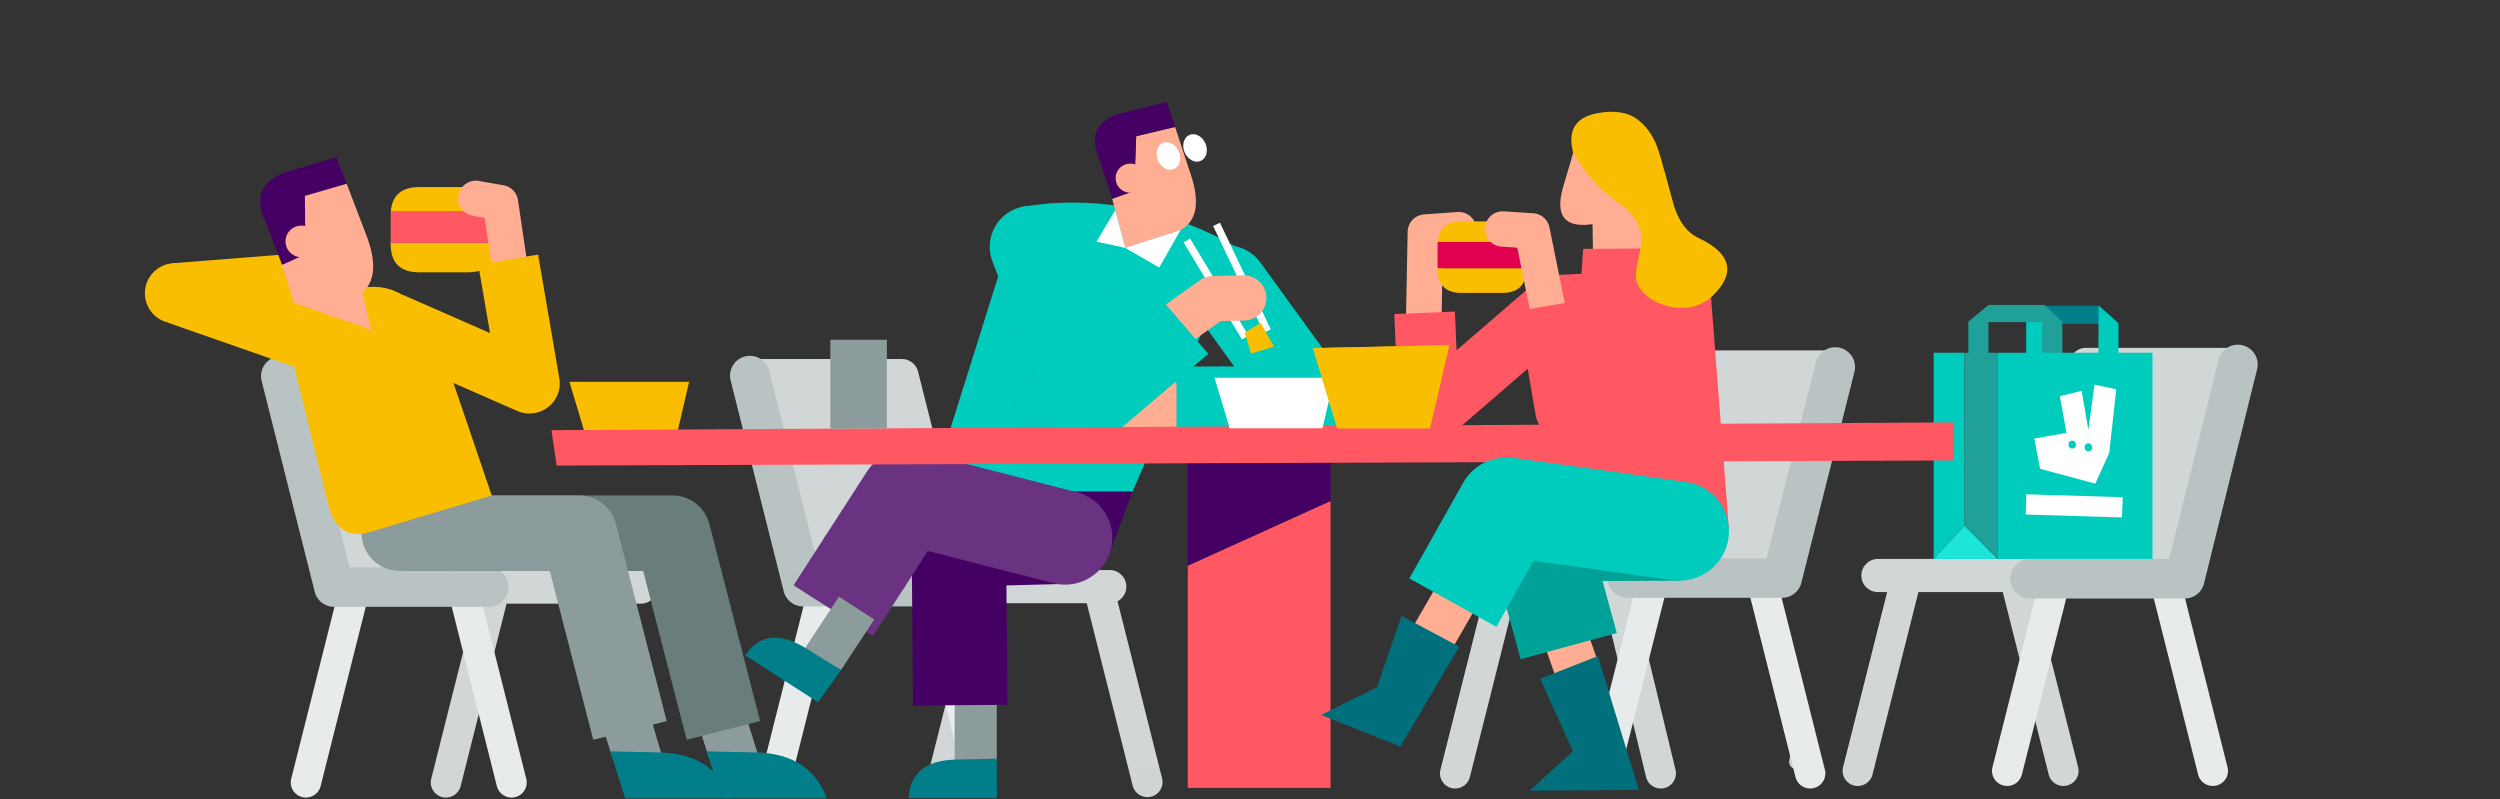 <svg width="344" height="110" fill="none" xmlns="http://www.w3.org/2000/svg"><rect width="100%" height="100%" fill="#333333" stroke="none"/><path fill-rule="evenodd" clip-rule="evenodd" d="M129.585 109.679a2.075 2.075 0 0 1-2.026-2.578l6.497-25.811a2.087 2.087 0 0 1 2.531-1.51 2.072 2.072 0 0 1 1.517 2.516l-6.496 25.812a2.085 2.085 0 0 1-2.023 1.571zm28.294 0a2.085 2.085 0 0 1-2.023-1.571l-6.496-25.812a2.073 2.073 0 0 1 1.518-2.515 2.088 2.088 0 0 1 2.531 1.509l6.496 25.811a2.073 2.073 0 0 1-2.026 2.578z" fill="#D1D7D7"/><path fill-rule="evenodd" clip-rule="evenodd" d="M154.981 80.723c0-.633-.224-1.17-.674-1.61a2.195 2.195 0 0 0-1.619-.67h-19.489l-6.873-27.309a2.196 2.196 0 0 0-.823-1.244 2.211 2.211 0 0 0-1.401-.488h-20.916c-.479 0-.913.136-1.304.41-.397.272-.68.629-.85 1.07-.163.44-.186.893-.07 1.357l7.311 29.04c.128.505.4.92.814 1.245.42.32.89.479 1.41.479h42.191a2.21 2.21 0 0 0 1.619-.662c.45-.447.674-.986.674-1.618z" fill="#D1D7D7"/><path fill-rule="evenodd" clip-rule="evenodd" d="M106.629 109.679a2.073 2.073 0 0 1-2.026-2.578l6.496-25.811a2.087 2.087 0 0 1 2.531-1.51 2.073 2.073 0 0 1 1.518 2.516l-6.497 25.812a2.084 2.084 0 0 1-2.022 1.571zm28.293 0a2.086 2.086 0 0 1-2.023-1.571l-6.496-25.812a2.073 2.073 0 0 1 1.518-2.515 2.088 2.088 0 0 1 2.531 1.509l6.496 25.811a2.073 2.073 0 0 1-2.026 2.578z" fill="#E8EBEB"/><path fill-rule="evenodd" clip-rule="evenodd" d="M131.772 83.44h-21.275a2.73 2.73 0 0 1-2.652-2.058l-7.311-29.04a2.717 2.717 0 0 1 1.989-3.296 2.735 2.735 0 0 1 3.315 1.977l6.793 26.982h19.141a2.725 2.725 0 0 1 2.733 2.718c0 1.5-1.224 2.717-2.733 2.717z" fill="#BAC3C3"/><path opacity=".1" fill-rule="evenodd" clip-rule="evenodd" d="M344 110l-5.115-4.685H6.109L0 110h344z" fill="#000" fill-opacity=".1"/><path fill-rule="evenodd" clip-rule="evenodd" d="M131.36 104.811h5.796v-9.146h-5.796v9.146z" fill="#8C9B9B"/><path fill-rule="evenodd" clip-rule="evenodd" d="M137.156 104.397l-5.743.122c-4.082.128-6.209 1.897-6.382 5.308h12.134l-.009-5.43z" fill="#007E8A"/><path fill-rule="evenodd" clip-rule="evenodd" d="M125.627 97.083l-.184-22.766 12.99-.104.184 22.766-12.99.104z" fill="#440063"/><path fill-rule="evenodd" clip-rule="evenodd" d="M131.935 80.722c-3.509 0-6.399-2.782-6.49-6.29-.093-3.564 2.739-6.529 6.325-6.62l14.227-.366c3.583-.082 6.568 2.722 6.661 6.287.093 3.564-2.739 6.529-6.325 6.62l-14.227.366a6.964 6.964 0 0 1-.171.003z" fill="#440063"/><path fill-rule="evenodd" clip-rule="evenodd" d="M134.083 67.625l18.62 8.377 3.137-8.377h-21.757z" fill="#440063"/><path fill-rule="evenodd" clip-rule="evenodd" d="M155.84 67.625l14.559-33.435c-9.449-5.633-20.621-7.448-30.071-5.643l-11.612 36.99 5.367 2.088h21.757z" fill="#00CCBD"/><path fill-rule="evenodd" clip-rule="evenodd" d="M119.15 83.516a6.494 6.494 0 0 1-3.502-1.023 6.433 6.433 0 0 1-1.959-8.92l5.594-8.668a6.514 6.514 0 0 1 7.091-2.765l21.809 5.596c3.473.891 5.562 4.412 4.665 7.865-.896 3.452-4.439 5.529-7.912 4.637l-17.257-4.428-3.057 4.735a6.499 6.499 0 0 1-5.472 2.97z" fill="#693382"/><path fill-rule="evenodd" clip-rule="evenodd" d="M120.122 87.516l-10.933-6.973 4.5-6.97 10.933 6.973-4.5 6.97z" fill="#693382"/><path fill-rule="evenodd" clip-rule="evenodd" d="M115.443 82.089l-5.034 7.65 5.315 2.453 4.57-6.944-4.851-3.16z" fill="#8C9B9B"/><path fill-rule="evenodd" clip-rule="evenodd" d="M112.572 96.63l3.152-4.437-4.877-3.02c-3.63-2.205-6.4-1.868-8.308 1.01l10.033 6.448z" fill="#007E8A"/><path fill-rule="evenodd" clip-rule="evenodd" d="M180.897 59.503h-24.558c-1.913 0-3.464-1.542-3.464-3.443 0-1.902 1.551-3.444 3.464-3.444h17.793l-8.119-11.2a3.43 3.43 0 0 1 .786-4.807 3.477 3.477 0 0 1 4.835.781l12.073 16.657a3.423 3.423 0 0 1 .273 3.582 3.466 3.466 0 0 1-3.083 1.874z" fill="#FFAD93"/><path fill-rule="evenodd" clip-rule="evenodd" d="M180.897 61.691h-12.345c-3.129 0-5.666-2.521-5.666-5.631 0-3.11 2.537-5.632 5.666-5.632h1.28l-5.605-7.733a5.61 5.61 0 0 1 1.285-7.861c2.538-1.818 6.079-1.247 7.909 1.277l12.073 16.657a5.604 5.604 0 0 1 .446 5.858 5.67 5.67 0 0 1-5.043 3.065z" fill="#00CCBE"/><path fill-rule="evenodd" clip-rule="evenodd" d="M161.881 61.691h6.671V50.428h-6.671v11.263z" fill="#00CCBE"/><path opacity=".1" fill-rule="evenodd" clip-rule="evenodd" d="M140.241 60.612l-3.983-25.803 11.2-1.708 3.983 25.803-11.2 1.708z" fill="#000" fill-opacity=".1"/><path opacity=".1" fill-rule="evenodd" clip-rule="evenodd" d="M149.491 53.667l-12.187-16.36 9.107-6.703 12.187 16.36-9.107 6.703z" fill="#000" fill-opacity=".1"/><path fill-rule="evenodd" clip-rule="evenodd" d="M195.834 50.129h-.048a2.439 2.439 0 0 1-2.399-2.48l.306-15.768a2.438 2.438 0 0 1 2.269-2.379l4.57-.33c1.35-.096 2.52.909 2.618 2.248a2.437 2.437 0 0 1-2.263 2.603l-2.345.17-.263 13.55a2.44 2.44 0 0 1-2.445 2.386z" fill="#FFAD93"/><path fill-rule="evenodd" clip-rule="evenodd" d="M196.612 61.13a4.187 4.187 0 0 1-1.652-.339 4.15 4.15 0 0 1-2.518-3.636l-.586-13.941 8.34-.347.224 5.336 12.621-10.889 5.472 6.266-19.165 16.535a4.186 4.186 0 0 1-2.736 1.015z" fill="#FF5863"/><path fill-rule="evenodd" clip-rule="evenodd" d="M209.999 37.027v-.122h-12.187v.122c0 2.188 1.1 3.281 3.3 3.281h5.595c2.195 0 3.292-1.093 3.292-3.28zm-8.887-6.562c-2.042 0-3.137.946-3.283 2.838h12.161c-.146-1.892-1.24-2.838-3.283-2.838h-5.595z" fill="#FABE00"/><path fill-rule="evenodd" clip-rule="evenodd" d="M209.999 33.746c0-.15-.003-.298-.009-.443h-12.161a5.855 5.855 0 0 0-.017.443v3.16h12.187v-3.16z" fill="#E00050"/><path fill-rule="evenodd" clip-rule="evenodd" d="M230.206 48.706c-.42.32-.695.734-.823 1.245l-6.873 27.308h-19.489c-.636 0-1.176.223-1.62.67a2.172 2.172 0 0 0-.674 1.61 2.2 2.2 0 0 0 .674 1.619c.444.44.984.661 1.62.661h42.191c.519 0 .989-.16 1.41-.479.414-.324.686-.74.814-1.244l7.311-29.04a2.246 2.246 0 0 0-.071-1.358 2.25 2.25 0 0 0-.849-1.07 2.23 2.23 0 0 0-1.304-.41h-20.916c-.52 0-.987.163-1.401.488z" fill="#D1D7D7"/><path fill-rule="evenodd" clip-rule="evenodd" d="M228.523 108.496c-.943 0-1.798-.64-2.028-1.591l-6.239-25.846a2.074 2.074 0 0 1 1.543-2.5 2.088 2.088 0 0 1 2.516 1.532l6.239 25.846a2.074 2.074 0 0 1-1.542 2.501 2.113 2.113 0 0 1-.489.058zm-28.293 0c-.168 0-.338-.02-.508-.063a2.073 2.073 0 0 1-1.518-2.515l6.496-25.812a2.088 2.088 0 0 1 2.531-1.509 2.073 2.073 0 0 1 1.518 2.516l-6.496 25.811a2.085 2.085 0 0 1-2.023 1.572z" fill="#D1D7D7"/><path fill-rule="evenodd" clip-rule="evenodd" d="M275.464 104.563a1.037 1.037 0 0 0 1.016 1.276c.472 0 .901-.321 1.014-.798l.492-2.065h-2.144l-.378 1.587zM246.207 104.563a1.037 1.037 0 0 0 .774 1.248 1.045 1.045 0 0 0 1.256-.77l.493-2.065h-2.145l-.378 1.587z" fill="#CCC"/><path fill-rule="evenodd" clip-rule="evenodd" d="M220.787 108.496c-.168 0-.338-.02-.508-.063a2.073 2.073 0 0 1-1.518-2.515l6.496-25.812a2.089 2.089 0 0 1 2.531-1.509 2.073 2.073 0 0 1 1.518 2.516l-6.496 25.811a2.085 2.085 0 0 1-2.023 1.572zm28.293 0a2.084 2.084 0 0 1-2.022-1.572l-6.497-25.811a2.073 2.073 0 0 1 1.518-2.516 2.088 2.088 0 0 1 2.531 1.51l6.496 25.811a2.073 2.073 0 0 1-1.518 2.515c-.17.043-.34.063-.508.063z" fill="#E8EBEB"/><path fill-rule="evenodd" clip-rule="evenodd" d="M245.212 82.256h-21.275a2.726 2.726 0 0 1-2.734-2.717c0-1.5 1.224-2.717 2.734-2.717h19.141l6.793-26.983a2.734 2.734 0 0 1 3.315-1.976 2.717 2.717 0 0 1 1.989 3.295l-7.311 29.04a2.73 2.73 0 0 1-2.652 2.058z" fill="#BAC3C3"/><path fill-rule="evenodd" clip-rule="evenodd" d="M217.108 18.873l-2.075 7.032c-1.044 3.852.321 5.497 4.098 4.934l.061 3.882 7.494-.07.105-9.973-9.683-5.805z" fill="#FFAD93"/><path fill-rule="evenodd" clip-rule="evenodd" d="M228.936 37.192l-1.506-3.002-9.586.052-.237 3.429-5.839.287V70.34l26.124 2.305-2.696-34.878-6.26-.575z" fill="#FF5863"/><path opacity=".1" fill-rule="evenodd" clip-rule="evenodd" d="M220.707 61.165a4.173 4.173 0 0 1-3.709-2.246l-7.749-14.925 7.418-3.804 4.661 8.978 7.071-9.57 6.728 4.911-11.057 14.963a4.182 4.182 0 0 1-3.363 1.693z" fill="#000" fill-opacity=".1"/><path fill-rule="evenodd" clip-rule="evenodd" d="M287.009 47.87c-.519 0-.986.163-1.401.488-.42.319-.694.734-.823 1.244l-6.873 27.309h-19.488c-.637 0-1.176.223-1.62.67a2.172 2.172 0 0 0-.674 1.61 2.2 2.2 0 0 0 .674 1.619c.444.44.983.66 1.62.66h42.191c.519 0 .989-.159 1.409-.478a2.24 2.24 0 0 0 .814-1.244l7.311-29.04a2.246 2.246 0 0 0-.07-1.358 2.248 2.248 0 0 0-.849-1.07 2.228 2.228 0 0 0-1.305-.41h-20.916z" fill="#D1D7D7"/><path fill-rule="evenodd" clip-rule="evenodd" d="M255.632 108.148c-.168 0-.338-.021-.508-.063a2.073 2.073 0 0 1-1.518-2.515l6.496-25.812a2.089 2.089 0 0 1 2.531-1.509 2.073 2.073 0 0 1 1.518 2.516l-6.496 25.811a2.085 2.085 0 0 1-2.023 1.572zm28.294 0a2.085 2.085 0 0 1-2.023-1.572l-6.497-25.811a2.074 2.074 0 0 1 1.518-2.516 2.088 2.088 0 0 1 2.531 1.51l6.497 25.811a2.074 2.074 0 0 1-1.518 2.515c-.17.042-.341.063-.508.063z" fill="#D1D7D7"/><path fill-rule="evenodd" clip-rule="evenodd" d="M276.189 108.148c-.168 0-.338-.021-.508-.063a2.074 2.074 0 0 1-1.518-2.515l6.496-25.812a2.089 2.089 0 0 1 2.531-1.509 2.073 2.073 0 0 1 1.518 2.516l-6.496 25.811a2.085 2.085 0 0 1-2.023 1.572zm28.294 0a2.085 2.085 0 0 1-2.023-1.572l-6.497-25.811a2.074 2.074 0 0 1 1.519-2.516 2.087 2.087 0 0 1 2.53 1.51l6.497 25.811a2.074 2.074 0 0 1-1.518 2.515c-.17.042-.341.063-.508.063z" fill="#E8EBEB"/><path fill-rule="evenodd" clip-rule="evenodd" d="M300.614 82.354h-21.275a2.725 2.725 0 0 1-2.733-2.717c0-1.501 1.224-2.718 2.733-2.718h19.134l6.798-27.419a2.734 2.734 0 0 1 3.308-1.988 2.717 2.717 0 0 1 2 3.289l-7.31 29.486a2.731 2.731 0 0 1-2.655 2.067z" fill="#BAC3C3"/><path fill-rule="evenodd" clip-rule="evenodd" d="M61.792 51.195a2.192 2.192 0 0 0-.823-1.245 2.212 2.212 0 0 0-1.4-.487H38.651c-.478 0-.913.136-1.304.409-.397.273-.68.63-.85 1.07a2.244 2.244 0 0 0-.07 1.358l7.311 29.04c.128.505.4.92.814 1.245.42.319.89.479 1.41.479h42.19a2.21 2.21 0 0 0 1.62-.662c.45-.447.675-.986.675-1.619a2.17 2.17 0 0 0-.675-1.61 2.197 2.197 0 0 0-1.62-.67H68.666l-6.873-27.308z" fill="#D1D7D7"/><path fill-rule="evenodd" clip-rule="evenodd" d="M61.364 109.74a2.074 2.074 0 0 1-2.026-2.578l6.497-25.812a2.087 2.087 0 0 1 2.53-1.509 2.073 2.073 0 0 1 1.519 2.516l-6.497 25.811a2.085 2.085 0 0 1-2.023 1.572zm28.294 0a2.085 2.085 0 0 1-2.023-1.572L81.14 82.357a2.073 2.073 0 0 1 1.518-2.516 2.088 2.088 0 0 1 2.53 1.51l6.497 25.811a2.074 2.074 0 0 1-2.026 2.578z" fill="#D1D7D7"/><path fill-rule="evenodd" clip-rule="evenodd" d="M42.095 109.74a2.074 2.074 0 0 1-2.026-2.578l6.496-25.812a2.087 2.087 0 0 1 2.53-1.509 2.073 2.073 0 0 1 1.519 2.516l-6.496 25.811a2.085 2.085 0 0 1-2.023 1.572zm28.293 0a2.085 2.085 0 0 1-2.023-1.572L61.87 82.357a2.073 2.073 0 0 1 1.518-2.516 2.088 2.088 0 0 1 2.53 1.51l6.497 25.811a2.074 2.074 0 0 1-2.026 2.578z" fill="#E8EBEB"/><path fill-rule="evenodd" clip-rule="evenodd" d="M67.238 83.5H45.963a2.73 2.73 0 0 1-2.652-2.057L36 52.403a2.716 2.716 0 0 1 1.988-3.296 2.735 2.735 0 0 1 3.315 1.976l6.793 26.983h19.14a2.726 2.726 0 0 1 2.735 2.717c0 1.5-1.224 2.717-2.734 2.717z" fill="#BAC3C3"/><path fill-rule="evenodd" clip-rule="evenodd" d="M156.058 26.27l-3.02 1.08 1.795 6.762 5.586-1.776c3.788-.667 4.978-3.298 3.572-7.893l-2.303-6.98-5.349 1.28-.281 7.528z" fill="#FFAD93"/><path fill-rule="evenodd" clip-rule="evenodd" d="M161.688 17.464l-1.129-3.42-6.689 1.636c-3.059 1.033-3.94 3.078-2.644 6.135l1.812 5.535 3.02-1.079.281-7.528 5.349-1.279z" fill="#450063"/><path fill-rule="evenodd" clip-rule="evenodd" d="M157.538 24.513a1.9 1.9 0 0 0-.595-1.41 1.909 1.909 0 0 0-1.41-.583c-.56 0-1.036.194-1.427.583a1.914 1.914 0 0 0-.586 1.41c0 .557.195 1.027.586 1.41.391.394.867.591 1.427.591.555 0 1.025-.197 1.41-.591.397-.383.595-.853.595-1.41z" fill="#FFAD93"/><path fill-rule="evenodd" clip-rule="evenodd" d="M154.833 34.112l4.675 2.698 2.933-5.143-7.608 2.445zm0 0l-1.378-5.19-2.588 4.328 3.966.862zM173.92 45.769l-6.995-14.673.943-.444 6.995 14.673-.943.444zm-3.023.94l-8.037-13.367.896-.532 8.037 13.367-.896.532z" fill="#fff"/><path fill-rule="evenodd" clip-rule="evenodd" d="M161.585 48.015a3.131 3.131 0 0 1-2.546-1.3 3.1 3.1 0 0 1 .72-4.34l5.349-3.812a3.145 3.145 0 0 1 1.752-.582l4.194-.096a3.12 3.12 0 0 1 3.201 3.04 3.12 3.12 0 0 1-3.057 3.181l-3.228.074-4.563 3.252a3.133 3.133 0 0 1-1.822.583z" fill="#FFAD93"/><path fill-rule="evenodd" clip-rule="evenodd" d="M149.94 60.796c-2.288 0-4.442-1.386-5.3-3.638l-8.081-21.208c-1.108-2.909.366-6.16 3.292-7.261 2.926-1.102 6.197.363 7.305 3.272l8.081 21.208c1.108 2.908-.365 6.16-3.292 7.26a5.678 5.678 0 0 1-2.005.367z" fill="#00CCBE"/><path fill-rule="evenodd" clip-rule="evenodd" d="M153.623 59.442l-7.368-8.557 12.642-10.757 7.368 8.557-12.642 10.757z" fill="#00CCBE"/><path fill-rule="evenodd" clip-rule="evenodd" d="M281.31 42.075v2.48h7.573l-.122-2.48h-7.451z" fill="#007E8A"/><path fill-rule="evenodd" clip-rule="evenodd" d="M278.806 44.38v5.805h2.521v-8.171l-2.521 2.367z" fill="#00CCBE"/><path fill-rule="evenodd" clip-rule="evenodd" d="M281.327 41.959h-7.714l-2.775 2.306v5.683h2.775v-5.622h7.399v5.657h2.775V44.3l-2.46-2.341z" fill="#1FA098"/><path fill-rule="evenodd" clip-rule="evenodd" d="M266.075 76.908h8.755l-4.508-4.594-4.247 4.594z" fill="#1DE5D8"/><path fill-rule="evenodd" clip-rule="evenodd" d="M274.83 76.908h21.354v-28.37H274.83v28.37zm-4.508-4.595l-.027-23.775h-4.22v28.37l4.247-4.595z" fill="#00CCBE"/><path fill-rule="evenodd" clip-rule="evenodd" d="M274.831 48.538h-4.536l.027 23.775 4.509 4.595v-28.37z" fill="#1FA098"/><path fill-rule="evenodd" clip-rule="evenodd" d="M285.635 61.21c.023.156-.021.275-.132.356a.464.464 0 0 1-.368.156.47.47 0 0 1-.367-.156.559.559 0 0 1-.14-.4c0-.163.055-.293.166-.392a.45.45 0 0 1 .35-.14.476.476 0 0 1 .359.175c.111.11.155.243.132.4zm1.348.73a.622.622 0 0 1-.132-.4c0-.151.047-.285.141-.4a.59.59 0 0 1 .376-.14c.14.006.263.067.368.183a.557.557 0 0 1 .131.383.54.54 0 0 1-.149.4.517.517 0 0 1-.368.14.475.475 0 0 1-.367-.166zm4.211-8.372l-2.985-.644-.85 6.214-.928-5.352-2.994.731.911 5.047-4.431.784.797 4.16 7.599 2.036 1.918-4.221.963-8.755zM291.982 71.2l.114-2.785-13.273-.4-.087 2.784 13.246.4z" fill="#fff"/><path fill-rule="evenodd" clip-rule="evenodd" d="M291.5 44.474l-2.739-2.452-.027 8.152h2.766v-5.7z" fill="#00CCBE"/><path fill-rule="evenodd" clip-rule="evenodd" d="M78.348 52.535l2.093 6.954h12.764l1.62-6.954H78.348z" fill="#FABE00"/><path fill-rule="evenodd" clip-rule="evenodd" d="M163.439 77.833v30.581h19.646V68.931l-19.646 8.902z" fill="#FF5863"/><path fill-rule="evenodd" clip-rule="evenodd" d="M183.086 60.95h-19.647v16.883l19.647-8.902v-7.98z" fill="#450063"/><path fill-rule="evenodd" clip-rule="evenodd" d="M268.781 63.358v-5.236l-192.902 1.07.718 4.87 192.184-.704z" fill="#FF5863"/><path fill-rule="evenodd" clip-rule="evenodd" d="M215.834 98.169l-5.621-15.96 5.84-2.032 5.621 15.96-5.84 2.032z" fill="#FFAD93"/><path fill-rule="evenodd" clip-rule="evenodd" d="M219.866 90.28l-7.95 3.115 4.518 9.965-5.945 5.439 15.011-.116-5.634-18.403z" fill="#00717C"/><path fill-rule="evenodd" clip-rule="evenodd" d="M209.238 90.698l-4.317-15.726a6.788 6.788 0 0 1 1.156-5.92 6.876 6.876 0 0 1 5.43-2.694l19.697-.094.066 13.638-10.759.052 1.963 7.154-13.236 3.59z" fill="#00A297"/><path fill-rule="evenodd" clip-rule="evenodd" d="M194.925 97.71l-5.363-3.065 13.692-23.67a3.095 3.095 0 0 1 2.754-1.542l25.109.574-.142 6.149-23.273-.532-12.777 22.087z" fill="#FFAD93"/><path fill-rule="evenodd" clip-rule="evenodd" d="M189.486 94.56l-7.687 3.82 10.891 4.351 8.098-13.741-7.949-4.247-3.353 9.816z" fill="#00717C"/><path fill-rule="evenodd" clip-rule="evenodd" d="M205.901 86.252l-11.976-6.656 7.407-13.167a6.873 6.873 0 0 1 6.939-3.425l12.004 1.671-1.904 13.506-7.354-1.023-5.116 9.094z" fill="#00CCBE"/><path fill-rule="evenodd" clip-rule="evenodd" d="M231.055 79.902c-.321 0-.646-.023-.972-.069L218.36 78.18c-3.752-.53-6.362-3.98-5.829-7.71.532-3.728 4.003-6.322 7.756-5.793l11.723 1.653c3.751.53 6.361 3.981 5.829 7.71-.486 3.403-3.423 5.862-6.784 5.862z" fill="#00CCBE"/><path fill-rule="evenodd" clip-rule="evenodd" d="M167.116 51.978l2.093 6.953h12.765l1.619-6.953h-16.477z" fill="#fff"/><path fill-rule="evenodd" clip-rule="evenodd" d="M214.041 50.13a2.445 2.445 0 0 1-2.396-1.951l-2.868-14.102-2.168-.14a2.437 2.437 0 0 1-2.282-2.585 2.443 2.443 0 0 1 2.6-2.269l4.036.261a2.442 2.442 0 0 1 2.24 1.945l3.239 15.926a2.433 2.433 0 0 1-2.401 2.914z" fill="#FFAD93"/><path fill-rule="evenodd" clip-rule="evenodd" d="M215.427 60.582c-.465 0-.933-.077-1.385-.235a4.156 4.156 0 0 1-2.729-3.214l-2.469-14.341 8.228-1.4 1.204 6.992 11.484-10.11 5.534 6.212-17.1 15.053a4.186 4.186 0 0 1-2.767 1.043z" fill="#FF5863"/><path fill-rule="evenodd" clip-rule="evenodd" d="M196.761 58.931l2.661-11.435-18.753.4 3.327 11.035h12.765zM219.691 15.593c-2.942.592-4.016 2.396-3.222 5.413 1.623 2.843 3.543 5.03 5.761 6.562 2.393 1.653 3.601 3.4 3.624 5.239.018.58-.096 1.386-.341 2.419-.257 1.154-.403 1.999-.438 2.532-.052.853.286 1.677 1.016 2.472.706.754 1.625 1.326 2.758 1.714 1.173.4 2.337.52 3.493.357 1.29-.186 2.387-.71 3.292-1.575 1.78-1.717 2.396-3.292 1.847-4.726-.449-1.2-1.695-2.28-3.738-3.237-1.5-.696-2.603-2.086-3.31-4.168-.134-.418-.391-1.335-.77-2.75-.304-1.16-.747-2.742-1.331-4.743-.583-2.008-1.558-3.542-2.924-4.604-1.377-1.073-3.283-1.375-5.717-.905z" fill="#FABE00"/><path fill-rule="evenodd" clip-rule="evenodd" d="M196.761 58.931l2.661-11.435-18.753.4 3.327 11.035h12.765z" fill="#FABE00"/><path fill-rule="evenodd" clip-rule="evenodd" d="M122.036 46.748h-7.783v12.231l7.783-.042V46.748z" fill="#8C9B9B"/><path fill-rule="evenodd" clip-rule="evenodd" d="M162.887 19.51c-.128.47-.09.95.114 1.444.21.493.529.856.955 1.088.426.237.837.272 1.234.104.397-.162.663-.478.797-.948.134-.465.096-.943-.114-1.436-.204-.494-.522-.86-.954-1.097-.427-.232-.838-.267-1.235-.104-.397.168-.662.484-.797.948zm-1.637.26c-.426-.232-.837-.266-1.234-.104-.397.168-.663.484-.797.948-.128.47-.09.952.114 1.445.21.493.528.856.954 1.088.426.238.838.273 1.235.104.397-.162.662-.478.796-.948.135-.464.097-.943-.113-1.436-.205-.493-.523-.859-.955-1.097z" fill="#fff"/><path fill-rule="evenodd" clip-rule="evenodd" d="M87.956 93.497h-7.094l3.443 10.9h6.907l-3.256-10.9z" fill="#8C9B9B"/><path fill-rule="evenodd" clip-rule="evenodd" d="M83.982 103.391l2.045 6.472h14.451c-1.488-4.066-4.688-6.175-9.6-6.327l-6.896-.145z" fill="#007E8A"/><path fill-rule="evenodd" clip-rule="evenodd" d="M101.042 93.497h-6.908l3.443 10.9h6.908l-3.443-10.9z" fill="#8C9B9B"/><path fill-rule="evenodd" clip-rule="evenodd" d="M104.151 103.536l-6.897-.145 2.045 6.472h14.451c-1.488-4.066-4.688-6.175-9.599-6.327z" fill="#007E8A"/><path fill-rule="evenodd" clip-rule="evenodd" d="M173.464 44.43l-2.181 1.328.856 2.904 3.151-.975-1.826-3.256z" fill="#FABE00"/><path fill-rule="evenodd" clip-rule="evenodd" d="M94.485 101.794l-5.986-23.242H55.36V68.18h37.187a5.211 5.211 0 0 1 5.054 3.9l6.991 27.14-10.108 2.573z" fill="#6A7D7D"/><path fill-rule="evenodd" clip-rule="evenodd" d="M61.81 78.552h-6.835c-2.881 0-5.217-2.322-5.217-5.186s2.336-5.185 5.217-5.185h6.834c2.882 0 5.218 2.321 5.218 5.185 0 2.864-2.336 5.186-5.218 5.186z" fill="#8C9B9B"/><path fill-rule="evenodd" clip-rule="evenodd" d="M81.63 101.794l-5.986-23.242H61.81V68.18h17.883a5.211 5.211 0 0 1 5.055 3.9l6.99 27.14-10.108 2.573z" fill="#8C9B9B"/><path fill-rule="evenodd" clip-rule="evenodd" d="M24.442 44.49l-.66-8.271L48.124 34.3l.66 8.271-24.342 1.919z" fill="#FABE00"/><path fill-rule="evenodd" clip-rule="evenodd" d="M45.355 70.183c.933 2.807 2.78 3.816 5.54 3.028l16.768-5.03-7.252-21.324c-2.573-5.538-6.079-7.965-10.517-7.28L38.448 42.22l6.907 27.962z" fill="#FABE00"/><path fill-rule="evenodd" clip-rule="evenodd" d="M41.954 26.955l5.749-1.67-1.409-3.65-7.178 2.115c-3.27 1.28-4.122 3.544-2.557 6.793l2.265 5.922 3.213-1.327-.083-8.183z" fill="#450063"/><path fill-rule="evenodd" clip-rule="evenodd" d="M47.703 25.285l-5.75 1.67.084 8.183-3.213 1.327 2.285 7.24 5.978-2.2c4.083-.919 5.238-3.84 3.464-8.763l-2.848-7.457z" fill="#FFAD93"/><path fill-rule="evenodd" clip-rule="evenodd" d="M42.934 31.612a2.055 2.055 0 0 0-1.554-.56 2.135 2.135 0 0 0-1.524.705 2.081 2.081 0 0 0-.563 1.555c.035.609.271 1.11.71 1.504.445.408.97.599 1.575.57a2.05 2.05 0 0 0 1.502-.715c.418-.435.61-.957.574-1.566a2.052 2.052 0 0 0-.72-1.493z" fill="#FFAD93"/><path fill-rule="evenodd" clip-rule="evenodd" d="M68.268 29.122c-.174-2.254-1.478-3.38-3.912-3.38h-6.668c-2.435 0-3.739 1.126-3.913 3.38h14.493zm.01 4.439v-.145H53.754v.145c0 2.607 1.312 3.91 3.934 3.91h6.668c2.615 0 3.922-1.303 3.922-3.91z" fill="#FABE00"/><path fill-rule="evenodd" clip-rule="evenodd" d="M53.776 29.123c-.014.172-.021.349-.021.528v3.765h14.524v-3.764c0-.18-.004-.357-.01-.53H53.774z" fill="#FF5863"/><path fill-rule="evenodd" clip-rule="evenodd" d="M71.823 50.462c-1.194 0-2.239-.87-2.417-2.08l-2.718-18.404-1.63-.286a2.433 2.433 0 0 1-1.985-2.817 2.445 2.445 0 0 1 2.835-1.973l3.37.591a2.44 2.44 0 0 1 1.996 2.042l2.973 20.141a2.435 2.435 0 0 1-2.424 2.786z" fill="#FFAD93"/><path fill-rule="evenodd" clip-rule="evenodd" d="M72.848 56.897c-.57 0-1.144-.116-1.685-.354l-19.094-8.38 3.371-7.59 11.988 5.261-1.615-9.407 8.228-1.396 2.922 17.02a4.135 4.135 0 0 1-1.549 3.97 4.187 4.187 0 0 1-2.566.876z" fill="#FABE00"/><path fill-rule="evenodd" clip-rule="evenodd" d="M38.803 36.496l2.89 8.152 9.662 1.919-3.391-14.385-9.161 4.314z" fill="#FFAD93"/><path fill-rule="evenodd" clip-rule="evenodd" d="M48.569 53.05c-.46 0-.927-.075-1.384-.235l-24.458-8.547a4.142 4.142 0 0 1-2.553-5.29c.765-2.16 3.148-3.297 5.322-2.537l24.457 8.546a4.142 4.142 0 0 1 2.553 5.29 4.174 4.174 0 0 1-3.937 2.773z" fill="#FABE00"/></svg>
